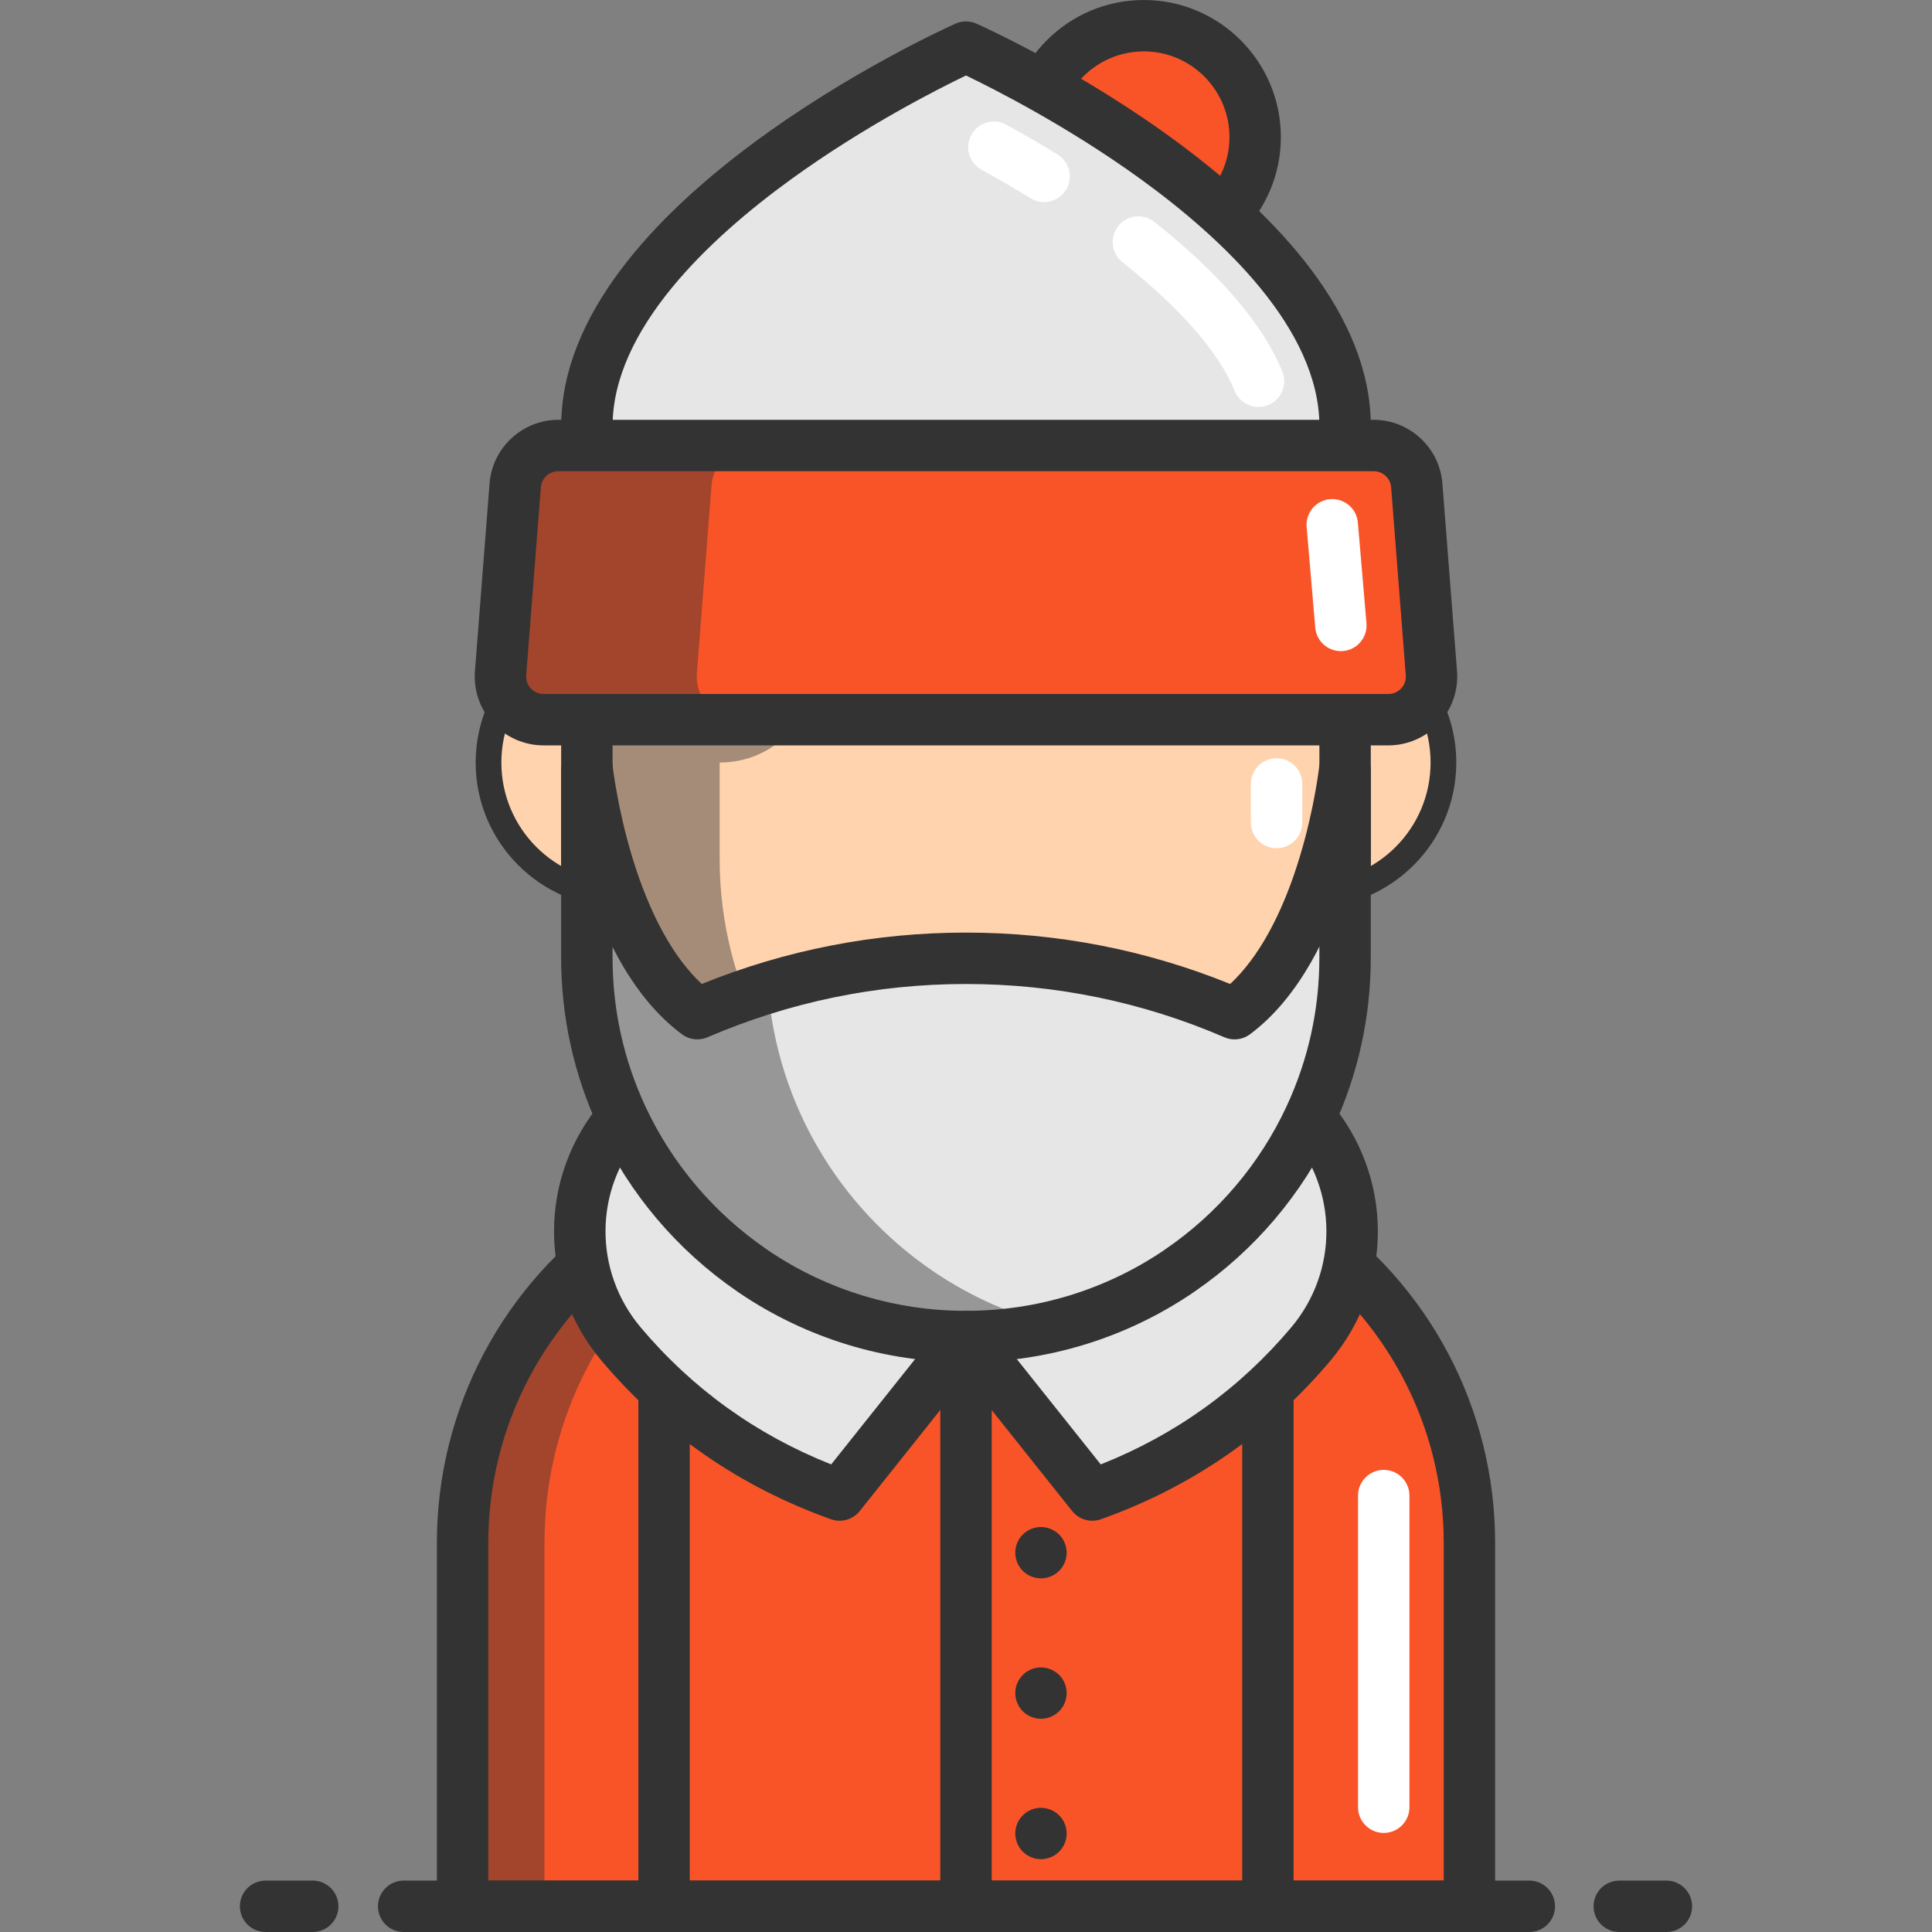 <?xml version="1.0" encoding="iso-8859-1"?>
<!-- Generator: Adobe Illustrator 19.0.0, SVG Export Plug-In . SVG Version: 6.00 Build 0)  -->
<svg xmlns="http://www.w3.org/2000/svg" xmlns:xlink="http://www.w3.org/1999/xlink" version="1.1" x="0px" y="0px" viewBox="0 0 451 451" style="enable-background:new 0 0 451 451;" xml:space="preserve">
<rect x="0" y="0" width="451" height="451" fill="#808080" stroke="none"/>
<g>
			<path style="fill:#333333;" d="M144.927,211.89c-18.687,0-33.89-15.203-33.89-33.89s15.203-33.89,33.89-33.89     s33.89,15.203,33.89,33.89S163.614,211.89,144.927,211.89z M144.927,156.11c-12.07,0-21.89,9.82-21.89,21.89     s9.82,21.89,21.89,21.89s21.89-9.82,21.89-21.89S156.998,156.11,144.927,156.11z"/>
			<path style="fill:#333333;" d="M306.063,211.89c-18.687,0-33.89-15.203-33.89-33.89s15.203-33.89,33.89-33.89     s33.89,15.203,33.89,33.89S324.75,211.89,306.063,211.89z M306.063,156.11c-12.07,0-21.89,9.82-21.89,21.89     s9.82,21.89,21.89,21.89s21.89-9.82,21.89-21.89S318.132,156.11,306.063,156.11z"/>
		</g><g xmlns="http://www.w3.org/2000/svg">
  <g>
  <path xmlns="http://www.w3.org/2000/svg" style="fill:#F95428;" d="M274.855,273.97c0.19,0.05,0.39,0.09,0.58,0.14c10.46,2.53,20.19,6.93,28.83,12.81   c23.39,15.92,38.75,42.77,38.75,73.19V445h-47.04h-140.96h-47.03v-84.89c0-30.42,15.35-57.27,38.74-73.19   c8.64-5.88,18.37-10.28,28.83-12.81c0.19-0.05,0.39-0.09,0.58-0.14"/>
<path style="fill:#F95428;" d="M155.015,321v124h-47.03v-84.89c0-30.42,15.35-57.27,38.74-73.19   C152.025,297.12,155.015,308.71,155.015,321z"/><path style="fill:#F95428;" d="M343.015,360.11V445h-47.04V321c0-12.29,2.99-23.88,8.29-34.08   C327.655,302.84,343.015,329.69,343.015,360.11z"/><path style="fill:#333333;" d="M301.975,445h-12V321c0-12.816,3.1-25.558,8.966-36.846l10.648,5.533   c-5.052,9.724-7.614,20.259-7.614,31.313V445z"/><path style="fill:#FFFFFF;" d="M323.015,427.875c-3.313,0-6-2.687-6-6v-72.75c0-3.313,2.687-6,6-6s6,2.687,6,6v72.75   C329.015,425.188,326.328,427.875,323.015,427.875z"/><g>
		<path style="opacity:0.44;fill:#333333;enable-background:new    ;" d="M151.665,298.92c-15.21,15.89-24.56,37.45-24.56,61.19V444    h-19.12v-83.89c0-30.42,15.35-57.27,38.74-73.19C148.705,290.74,150.365,294.75,151.665,298.92z"/>
	</g><path style="fill:#333333;" d="M343.015,451h-235.03c-3.314,0-6-2.686-6-6v-84.89c0-31.306,15.463-60.521,41.364-78.15   c9.416-6.408,19.762-11.007,30.752-13.671c0.131-0.033,0.264-0.065,0.397-0.096l0.122-0.028l3.037,11.609   c-0.153,0.04-0.309,0.077-0.465,0.113l-0.122,0.028c-0.017,0.004-0.087,0.022-0.104,0.026c-9.597,2.321-18.636,6.338-26.865,11.938   c-22.614,15.392-36.115,40.898-36.115,68.229V439h223.03v-78.89c0-27.327-13.505-52.833-36.126-68.23   c-8.229-5.6-17.267-9.617-26.865-11.938c-0.037-0.009-0.074-0.019-0.111-0.028l-0.116-0.027c-0.156-0.036-0.312-0.073-0.464-0.113   l3.038-11.609l0.122,0.028c0.133,0.031,0.266,0.062,0.396,0.095c10.991,2.665,21.337,7.264,30.751,13.671   c25.907,17.633,41.374,46.848,41.374,78.15V445C349.015,448.314,346.328,451,343.015,451z"/><path style="fill:#333333;" d="M161.015,445h-12V321c0-11.055-2.562-21.59-7.614-31.313l10.648-5.533   c5.865,11.288,8.966,24.029,8.966,36.847V445z"/><rect x="219.5" y="292.739" style="fill:#333333;" width="12" height="153.261"/><g>
		<g>
			<path style="fill:#333333;" d="M243,368.451c-0.39,0-0.79-0.04-1.17-0.11c-0.38-0.08-0.76-0.2-1.12-0.35     c-0.37-0.15-0.71-0.33-1.04-0.55c-0.33-0.22-0.64-0.47-0.91-0.74c-0.28-0.28-0.53-0.59-0.75-0.92c-0.22-0.32-0.4-0.67-0.55-1.03     c-0.15-0.36-0.27-0.74-0.34-1.12c-0.08-0.39-0.12-0.79-0.12-1.18c0-0.39,0.04-0.78,0.12-1.17c0.07-0.38,0.19-0.76,0.34-1.12     s0.33-0.71,0.55-1.04c0.22-0.33,0.47-0.63,0.75-0.91c0.27-0.28,0.58-0.53,0.91-0.75c0.33-0.21,0.67-0.4,1.04-0.55     c0.36-0.15,0.74-0.26,1.12-0.34c1.95-0.39,4.02,0.25,5.41,1.64c0.28,0.28,0.53,0.58,0.75,0.91c0.22,0.33,0.4,0.68,0.55,1.04     c0.15,0.36,0.27,0.74,0.34,1.12c0.08,0.39,0.12,0.78,0.12,1.17s-0.04,0.79-0.12,1.18c-0.07,0.38-0.19,0.76-0.34,1.12     s-0.33,0.71-0.55,1.03c-0.22,0.33-0.47,0.64-0.75,0.92C246.13,367.811,244.58,368.451,243,368.451z"/>
		</g>
		<g>
			<path style="fill:#333333;" d="M243,434c-0.39,0-0.79-0.04-1.17-0.11c-0.38-0.08-0.76-0.2-1.12-0.35     c-0.37-0.15-0.71-0.33-1.04-0.55c-0.33-0.22-0.64-0.47-0.91-0.74c-0.28-0.28-0.53-0.59-0.75-0.92c-0.22-0.32-0.4-0.67-0.55-1.03     c-0.15-0.36-0.27-0.74-0.34-1.12c-0.08-0.39-0.12-0.79-0.12-1.18c0-0.39,0.04-0.78,0.12-1.17c0.07-0.38,0.19-0.76,0.34-1.12     s0.33-0.71,0.55-1.04c0.22-0.33,0.47-0.63,0.75-0.91c0.27-0.28,0.58-0.53,0.91-0.75c0.33-0.21,0.67-0.4,1.04-0.55     c0.36-0.15,0.74-0.26,1.12-0.34c1.95-0.39,4.02,0.25,5.41,1.64c0.28,0.28,0.53,0.58,0.75,0.91c0.22,0.33,0.4,0.68,0.55,1.04     c0.15,0.36,0.27,0.74,0.34,1.12c0.08,0.39,0.12,0.78,0.12,1.17s-0.04,0.79-0.12,1.18c-0.07,0.38-0.19,0.76-0.34,1.12     s-0.33,0.71-0.55,1.03c-0.22,0.33-0.47,0.64-0.75,0.92C246.13,433.36,244.58,434,243,434z"/>
		</g>
		<g>
			<path style="fill:#333333;" d="M243,401.226c-0.39,0-0.79-0.04-1.17-0.11c-0.38-0.08-0.76-0.2-1.12-0.35     c-0.37-0.15-0.71-0.33-1.04-0.55c-0.33-0.22-0.64-0.47-0.91-0.74c-0.28-0.28-0.53-0.59-0.75-0.92c-0.22-0.32-0.4-0.67-0.55-1.03     c-0.15-0.36-0.27-0.74-0.34-1.12c-0.08-0.39-0.12-0.79-0.12-1.18c0-0.39,0.04-0.78,0.12-1.17c0.07-0.38,0.19-0.76,0.34-1.12     s0.33-0.71,0.55-1.04c0.22-0.33,0.47-0.63,0.75-0.91c0.27-0.28,0.58-0.53,0.91-0.75c0.33-0.21,0.67-0.4,1.04-0.55     c0.36-0.15,0.74-0.26,1.12-0.34c1.95-0.39,4.02,0.25,5.41,1.64c0.28,0.28,0.53,0.58,0.75,0.91c0.22,0.33,0.4,0.68,0.55,1.04     c0.15,0.36,0.27,0.74,0.34,1.12c0.08,0.39,0.12,0.78,0.12,1.17s-0.04,0.79-0.12,1.18c-0.07,0.38-0.19,0.76-0.34,1.12     s-0.33,0.71-0.55,1.03c-0.22,0.33-0.47,0.64-0.75,0.92C246.13,400.586,244.58,401.226,243,401.226z"/>
		</g>
	</g></g><g>
	<circle style="fill:#F95428;" cx="267" cy="32" r="26"/>
	<path style="fill:#333333;" d="M267,64c-17.645,0-32-14.355-32-32s14.355-32,32-32s32,14.355,32,32S284.645,64,267,64z M267,12   c-11.028,0-20,8.972-20,20s8.972,20,20,20c11.028,0,20-8.972,20-20S278.028,12,267,12z"/>
	</g>
    <g>
		<g>
			<circle style="fill:#FFD3AE;" cx="144.927" cy="178" r="27.89"/>
			<circle style="fill:#FFD3AE;" cx="306.062" cy="178" r="27.89"/>
		</g>
		
	</g>
	<g>
  <path style="fill:#FFD3AE;" d="M274.855,273.97c-14.1,9.49-31.08,15.03-49.36,15.03s-35.26-5.54-49.36-15.03   c-0.19-0.13-0.39-0.26-0.58-0.4c-23.28-15.94-38.56-42.72-38.56-73.07V178v-51.5c0-48.877,39.623-88.5,88.5-88.5l0,0   c48.877,0,88.5,39.623,88.5,88.5V178v22.5c0,30.35-15.28,57.13-38.56,73.07C275.245,273.71,275.045,273.84,274.855,273.97z"/><path style="fill:#333333;" d="M225.495,295c-18.88,0-37.107-5.551-52.71-16.052l-0.182-0.124c-0.169-0.114-0.339-0.23-0.506-0.35   c-25.737-17.657-41.102-46.8-41.102-77.974v-74c0-52.107,42.393-94.5,94.5-94.5s94.5,42.393,94.5,94.5v74   c0,31.176-15.362,60.318-41.102,77.974c-0.167,0.12-0.337,0.236-0.506,0.351l-0.136,0.092c-0.015,0.01-0.03,0.021-0.045,0.031   C262.602,289.449,244.375,295,225.495,295z M225.495,44c-45.491,0-82.5,37.009-82.5,82.5v74c0,27.241,13.439,52.706,35.95,68.12   c0.055,0.038,0.111,0.077,0.165,0.117l0.421,0.287c13.57,9.133,29.48,13.977,45.964,13.977s32.395-4.844,46.01-14.007l0.167-0.114   c0.069-0.047,0.141-0.093,0.208-0.143c0.054-0.04,0.109-0.079,0.165-0.117c22.51-15.414,35.95-40.879,35.95-68.12v-74   C307.995,81.009,270.985,44,225.495,44z"/><path style="opacity:0.44;fill:#333333;enable-background:new    ;" d="M207.135,273.97c10.02,6.74,21.5,11.49,33.86,13.68   c-5.03,0.89-10.21,1.35-15.5,1.35c-18.28,0-35.26-5.54-49.36-15.03c-0.19-0.13-0.39-0.26-0.58-0.4   c-23.28-15.94-38.56-42.72-38.56-73.07V178c0-139,54.89-137.301,54.89-134.411l-10.384,15.807   c-15.364,23.387-15.305,53.174-0.958,76.231c2.423,3.895,10.151,17.294,10.019,20.366c-0.483,11.29-9.201,21.36-21.338,21.975   c-0.407,0.021-0.817,0.031-1.229,0.031v22.5c0,30.35,15.28,57.13,38.56,73.07C206.745,273.71,206.945,273.84,207.135,273.97z"/><path xmlns="http://www.w3.org/2000/svg" style="fill:#FFFFFF;" d="M298,198c-3.313,0-6-2.687-6-6v-9c0-3.313,2.687-6,6-6s6,2.687,6,6v9   C304,195.313,301.313,198,298,198z"/>
<path style="fill:#E6E6E6;" d="M288.2,236.63c21.44-15.95,25.79-57.63,25.79-57.63v44.5c0,30.35-15.27,57.13-38.56,73.07   c-0.19,0.14-0.39,0.27-0.57,0.4c-14.11,9.49-31.09,15.03-49.37,15.03c-18.27,0-35.25-5.54-49.36-15.03   c-0.19-0.13-0.39-0.26-0.57-0.4c-23.28-15.94-38.57-42.72-38.57-73.07V179c0,0,1.09,10.42,4.86,22.83   c3.77,12.42,10.21,26.82,20.93,34.8c20.02-8.62,41.36-12.93,62.71-12.93C246.85,223.7,268.19,228.01,288.2,236.63z"/><path style="opacity:0.44;fill:#333333;enable-background:new;" d="M218.14,296.97c8.52,5.73,18.09,10.02,28.36,12.52   c-6.74,1.64-13.77,2.51-21.01,2.51c-18.27,0-35.25-5.54-49.36-15.03c-0.19-0.13-0.39-0.26-0.57-0.4   c-23.28-15.94-38.57-42.72-38.57-73.07V179c0,0,1.09,10.42,4.86,22.83c3.77,12.42,10.21,26.82,20.93,34.8   c5.41-2.33,10.92-4.34,16.5-6.04c2.17,27.4,16.84,51.29,38.29,65.98C217.75,296.71,217.95,296.84,218.14,296.97z"/><path style="fill:#333333;" d="M288.199,242.63c-0.804,0-1.611-0.161-2.373-0.49c-19.163-8.254-39.463-12.44-60.336-12.44   c-20.864,0-41.164,4.186-60.337,12.44c-1.965,0.848-4.236,0.582-5.955-0.698c-9.939-7.398-17.707-20.14-23.089-37.87   c-3.892-12.811-5.039-23.5-5.086-23.949l11.934-1.252c0.011,0.099,1.092,10.055,4.634,21.714   c4.046,13.331,9.62,23.477,16.229,29.608c19.671-7.961,40.399-11.994,61.671-11.994c21.282,0,42.009,4.033,61.672,11.994   c6.612-6.13,12.186-16.275,16.231-29.603c3.56-11.729,4.619-21.616,4.629-21.714l11.936,1.246   c-0.189,1.809-4.892,44.499-28.177,61.821C290.729,242.227,289.469,242.63,288.199,242.63z"/></g><g>
  <path style="fill:#F95428;" d="M334.14,157.15C334.6,163,329.98,168,324.11,168H126.88c-5.87,0-10.49-5-10.03-10.85l3.42-43.87   c0.41-5.24,4.78-9.28,10.03-9.28h6.7h176.98h6.71c5.25,0,9.62,4.04,10.03,9.28L334.14,157.15z"/><path style="opacity:0.44;fill:#333333;enable-background:new    ;" d="M172.71,168h-45.83c-5.87,0-10.49-5-10.03-10.85l3.42-43.87   c0.41-5.24,4.78-9.28,10.03-9.28h45.83c-5.25,0-9.62,4.04-10.03,9.28l-3.42,43.87C162.22,163,166.84,168,172.71,168z"/><path style="fill:#E6E6E6;" d="M137,99.5c0-48.88,88.49-88.5,88.49-88.5h0.01c0,0,88.5,39.62,88.5,88.5v4.5h-0.02H137V99.5z"/><path style="fill:#333333;" d="M320,104h-12v-4.5c0-22.672-22.63-43.841-41.614-57.608c-17.182-12.46-34.604-21.248-40.891-24.267   c-6.286,3.019-23.706,11.807-40.886,24.267C165.627,55.659,143,76.828,143,99.5v4.5h-12v-4.5c0-52.167,88.28-92.293,92.038-93.976   c1.542-0.69,3.372-0.691,4.914,0C231.71,7.207,320,47.332,320,99.5V104z"/><path style="fill:#FFFFFF;" d="M243.734,47.185c-1.074,0-2.162-0.289-3.144-0.894c-3.774-2.327-7.63-4.568-11.462-6.661   c-2.909-1.588-3.979-5.233-2.391-8.142c1.589-2.909,5.234-3.979,8.142-2.391c4.017,2.193,8.057,4.542,12.01,6.979   c2.82,1.739,3.697,5.436,1.958,8.256C247.713,46.172,245.747,47.185,243.734,47.185z"/><path style="fill:#FFFFFF;" d="M293.782,95.001c-2.372,0-4.619-1.416-5.563-3.75c-3.614-8.926-12.675-19.317-26.206-30.051   c-2.596-2.06-3.031-5.833-0.972-8.43c2.06-2.597,5.833-3.032,8.43-0.972c15.368,12.191,25.418,23.95,29.871,34.949   c1.244,3.071-0.238,6.569-3.31,7.813C295.294,94.86,294.531,95.001,293.782,95.001z"/><path style="fill:#333333;" d="M324.11,174H126.88c-4.465,0-8.764-1.88-11.794-5.158c-3.031-3.278-4.568-7.711-4.218-12.163   l3.419-43.866C114.938,104.506,121.971,98,130.3,98h190.39c8.328,0,15.361,6.506,16.012,14.812l3.42,43.872   c0.35,4.448-1.188,8.881-4.218,12.159C332.874,172.12,328.575,174,324.11,174z M130.3,110c-2.106,0-3.884,1.646-4.048,3.749   l-3.42,43.868c-0.09,1.147,0.289,2.239,1.066,3.08c0.45,0.487,1.436,1.304,2.982,1.304h197.23c1.546,0,2.532-0.816,2.982-1.303   c0.777-0.841,1.156-1.934,1.066-3.077l-3.42-43.874c-0.164-2.1-1.942-3.747-4.048-3.747L130.3,110L130.3,110z"/><path xmlns="http://www.w3.org/2000/svg" style="fill:#FFFFFF;" d="M312.998,152c-3.083,0-5.705-2.362-5.972-5.49l-2.005-23.5c-0.281-3.302,2.167-6.207,5.468-6.489   c3.294-0.279,6.207,2.167,6.489,5.468l2.005,23.5c0.281,3.302-2.167,6.207-5.468,6.489C313.342,151.993,313.169,152,312.998,152z"/>
</g>
	
	
	
	
	
	
	
	
	
	
	
	<g>
		<path style="fill:#333333;" d="M357,451H94.23c-3.313,0-6-2.687-6-6s2.687-6,6-6H357c3.313,0,6,2.687,6,6S360.313,451,357,451z"/>
		<path style="fill:#333333;" d="M389,451h-11c-3.313,0-6-2.687-6-6s2.687-6,6-6h11c3.313,0,6,2.687,6,6S392.313,451,389,451z"/>
		<path style="fill:#333333;" d="M73,451H62c-3.313,0-6-2.687-6-6s2.687-6,6-6h11c3.313,0,6,2.687,6,6S76.313,451,73,451z"/>
	</g>
	
	
	
	
	
	
	
	
	
	
	
	
	
	
	
	
	<g id="XMLID_19_">
		<g>
			<path style="fill:#E6E6E6;" d="M305.74,260.86c13,15.13,13.18,37.52,0.27,52.87c-10.9,12.94-27.26,26.81-51.03,35.27l-29.49-37     c18.28,0,35.26-5.54,49.37-15.03c0.18-0.13,0.38-0.26,0.57-0.4C288.48,287.64,299.01,275.31,305.74,260.86z"/>
			<path style="fill:#E6E6E6;" d="M225.49,312L196,349c-23.77-8.46-40.13-22.33-51.03-35.27c-12.91-15.35-12.73-37.74,0.27-52.87     c6.75,14.45,17.28,26.78,30.32,35.71c0.18,0.14,0.38,0.27,0.57,0.4C190.24,306.46,207.22,312,225.49,312z"/>
		</g>
		<g>
			<path style="fill:#333333;" d="M225.49,318c-18.869,0-37.095-5.55-52.708-16.051l-0.154-0.104c-0.192-0.13-0.384-0.263-0.569-0.4     c-13.953-9.584-25.104-22.736-32.254-38.045c-5.849-12.549-8.814-25.972-8.814-39.899V179h12v44.5     c0,12.163,2.587,23.88,7.688,34.825c6.26,13.401,16.037,24.916,28.271,33.295c0.097,0.066,0.192,0.136,0.286,0.208l0.29,0.195     C193.104,301.156,209.015,306,225.49,306c16.453,0,32.34-4.827,45.951-13.961c0.091-0.064,0.185-0.129,0.28-0.195l0.155-0.108     c0.054-0.04,0.11-0.08,0.166-0.118c12.247-8.38,22.019-19.893,28.259-33.292c5.102-10.947,7.689-22.664,7.689-34.827V179h12v44.5     c0,13.928-2.965,27.35-8.812,39.895c-7.136,15.322-18.301,28.489-32.291,38.08c-0.122,0.088-0.245,0.173-0.367,0.257     l-0.137,0.095c-0.057,0.042-0.117,0.083-0.175,0.122C262.595,312.45,244.366,318,225.49,318z"/>
			<path style="fill:#333333;" d="M254.981,355c-1.792,0-3.532-0.804-4.693-2.261l-24.798-31.113l-24.798,31.113     c-1.597,2.003-4.292,2.771-6.704,1.913c-21.22-7.553-39.256-20.021-53.607-37.058c-14.848-17.654-14.717-43.158,0.308-60.646     c0.317-0.368,0.61-0.706,0.914-1.032l8.794,8.165c-0.206,0.221-0.402,0.451-0.599,0.679     c-11.181,13.013-11.277,31.979-0.236,45.106c12.053,14.308,26.996,25.053,44.465,31.981l26.771-33.589     c1.138-1.428,2.865-2.26,4.692-2.26s3.554,0.832,4.692,2.26l26.771,33.589c17.469-6.928,32.412-17.673,44.468-31.984     c11.038-13.124,10.941-32.09-0.232-45.095c-0.206-0.238-0.403-0.469-0.609-0.691l8.801-8.157     c0.302,0.326,0.594,0.662,0.884,0.998c15.052,17.519,15.183,43.022,0.337,60.673c-14.354,17.041-32.39,29.508-53.61,37.061     C256.333,354.887,255.653,355,254.981,355z"/>
		</g>
	</g>
</g>
</svg>